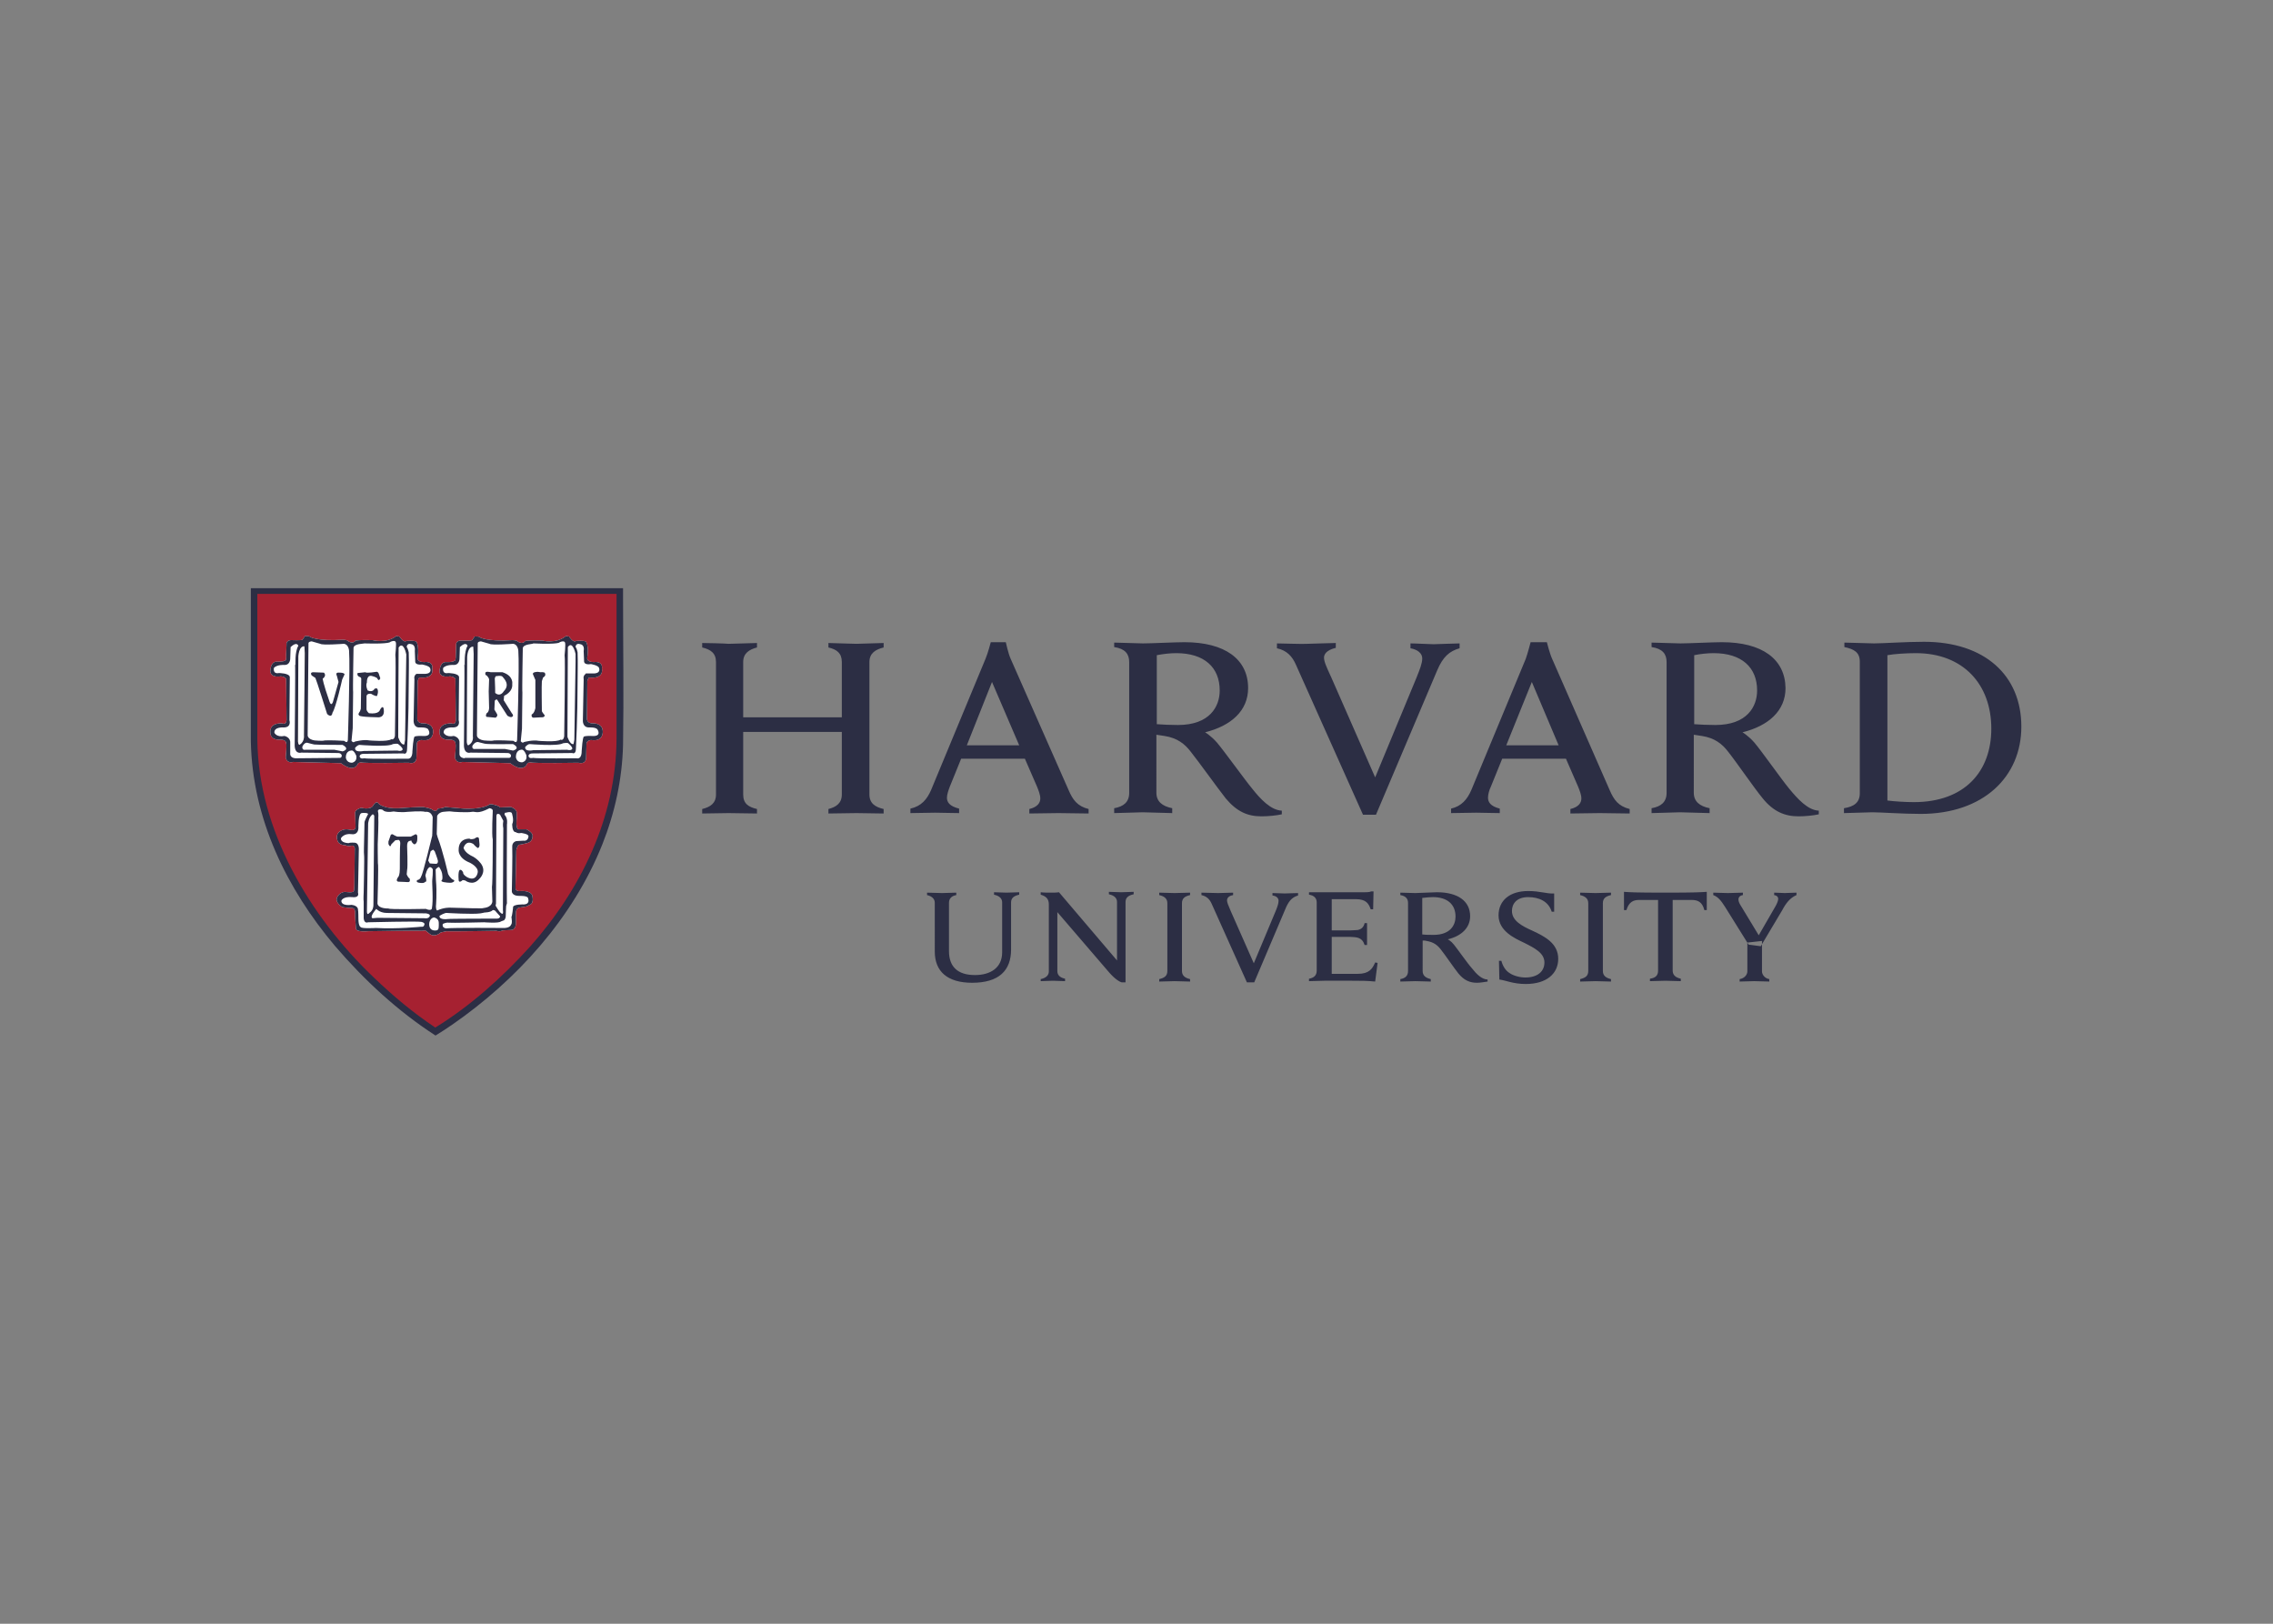 <?xml version="1.0" encoding="utf-8"?>
<!-- Generator: Adobe Illustrator 25.0.1, SVG Export Plug-In . SVG Version: 6.00 Build 0)  -->
<svg version="1.1" id="katman_1" xmlns="http://www.w3.org/2000/svg" xmlns:xlink="http://www.w3.org/1999/xlink" x="0px" y="0px"
	 viewBox="0 0 560 400" style="enable-background:new 0 0 560 400;" xml:space="preserve">
<rect x="0" y="0" width="560" height="400" fill="#808080" stroke="none"/>
<style type="text/css">
	.st0{fill-rule:evenodd;clip-rule:evenodd;fill:#2c2e44;}
	.st1{fill-rule:evenodd;clip-rule:evenodd;fill:#A62131;}
	.st2{fill-rule:evenodd;clip-rule:evenodd;fill:#FFFFFF;}
	.st3{fill-rule:evenodd;clip-rule:evenodd;fill:#231F20;stroke:#030404;stroke-width:6.054945e-02;}
</style>
<path class="st0" d="M474,158.1c-4.4,0-10.2,0.4-12.3,0.4c-1.2,0-5.9-0.2-7.3-0.2v1.1c2.4,0.5,3.8,1.3,3.8,3.6v32.4
	c0,2.3-1.4,3.3-3.9,3.7v1.2c1.4,0,5.7-0.2,7-0.2c2,0,7.5,0.4,11.9,0.4c15.4,0,24.8-9.1,24.8-21.5C498,166.4,489,158.1,474,158.1
	L474,158.1z M291.8,158.2c-2.3,0-8.1,0.3-10.2,0.3c-1.3,0-5.7-0.2-7.1-0.2v1.1c2.7,0.4,3.7,1.7,3.7,3.7v32.2c0,2.3-1.4,3.4-3.7,3.8
	v1.2c1.4,0,5.9-0.2,7-0.2c1.3,0,5.9,0.2,7.3,0.2v-1.2c-2.5-0.5-3.9-1.7-3.9-3.8V181c0.7,0.1,1.3,0.2,2,0.3c3.2,0.5,5,2,6.4,3.8
	c2.3,2.9,6.5,8.8,8.7,11.6c2.7,3.2,5.3,4.4,8.8,4.4c1.6,0,3.7-0.2,5-0.5v-0.9c-2.7-0.1-5.3-2.9-7.2-5.3c-2-2.4-7-9.4-8.8-11.5
	c-1.5-1.7-2.9-2.5-2.9-2.5c6.4-1.6,10.6-5.3,10.6-10.9C307.5,162.4,301.8,158.2,291.8,158.2L291.8,158.2z M424.2,158.2
	c-2.3,0-8.1,0.3-10.2,0.3c-1.3,0-5.7-0.2-7.1-0.2v1.1c2.7,0.4,3.7,1.7,3.7,3.7v32.2c0,2.3-1.4,3.4-3.7,3.8v1.2c1.4,0,5.9-0.2,7-0.2
	c1.3,0,5.9,0.2,7.3,0.2v-1.2c-2.5-0.5-3.9-1.7-3.9-3.8V181c0.7,0.1,1.3,0.2,2,0.3c3.2,0.5,5,2,6.4,3.8c2.3,2.9,6.3,8.8,8.6,11.6
	c2.6,3.2,5.4,4.4,8.8,4.4c1.6,0,3.7-0.2,5-0.5v-0.9c-2.7-0.1-5.2-2.9-7.2-5.3c-2-2.4-6.9-9.4-8.7-11.5c-1.5-1.7-2.9-2.5-2.9-2.5
	c6.4-1.6,10.6-5.3,10.6-10.9C439.8,162.4,434.2,158.2,424.2,158.2L424.2,158.2z M244.1,158.2c0,0-0.7,2.7-1.3,4.1l-13.4,32.3
	c-1,2.3-2.4,4-5.1,4.6v1.1l6.1-0.1c0.9,0,4.5,0.1,5.9,0.1v-1.1c-2.4-0.6-3-1.6-3-2.7c0-0.8,0.4-1.9,0.7-2.7l2.8-6.9h15.7l3,6.9
	c0.4,1,0.8,2,0.8,2.9c0,1-0.6,2.1-2.7,2.6l0,1.1c1.6,0,6.1-0.1,7.2-0.1c1.1,0,5.8,0.1,7.4,0.1v-1.1c-2.8-0.7-3.9-2.3-4.9-4.6
	L249,162.3c-0.6-1.3-1.2-4.1-1.2-4.1L244.1,158.2z M377.1,158.2c0,0-0.7,2.7-1.2,4.1l-13.4,32.3c-1,2.3-2.4,4-5,4.6l0,1.1l6.2-0.1
	c0.9,0,4.4,0.1,5.8,0.1v-1.1c-2.3-0.6-2.9-1.6-2.9-2.7c0-0.8,0.3-1.9,0.7-2.7l2.8-6.9h15.7l3,6.9c0.4,1,0.8,2,0.8,2.9
	c0,1-0.6,2.1-2.7,2.6l0,1.1c1.5,0,6.1-0.1,7.2-0.1c1.1,0,5.9,0.1,7.4,0.1v-1.1c-2.8-0.7-3.9-2.3-4.9-4.6l-14.2-32.4
	c-0.6-1.3-1.3-4.1-1.3-4.1L377.1,158.2z M173,158.4v1.1c2.1,0.5,3.4,1.4,3.4,3.6v32.6c0,2.2-1.4,3.1-3.4,3.6v1.1l6.5-0.1
	c1.3,0,6,0.1,7,0.1v-1.1c-2.1-0.5-3.4-1.3-3.4-3.6v-15.4h24.3v15.4c0,2.2-1.4,3.1-3.3,3.6v1.1c1,0,5.6-0.1,6.9-0.1l6.7,0.1v-1.1
	c-2.1-0.5-3.5-1.4-3.5-3.6v-32.6c0-2.2,1.5-3.1,3.5-3.6v-1.1l-6.7,0.2c-1.3,0-5.9-0.2-6.9-0.2v1.1c2.1,0.5,3.3,1.4,3.3,3.6v13.6
	h-24.3v-13.6c0-2.2,1.5-3.1,3.4-3.6v-1.1c-1,0-5.7,0.2-7,0.2C178.5,158.5,174,158.4,173,158.4z M314.6,158.5v1.2
	c2.4,0.5,3.8,2,4.7,4.1l16.5,36.9h3.2l15.1-35.6c1.4-3.3,3-4.7,5.5-5.4v-1.2c-1.5,0-5.4,0.2-6.4,0.2c-1,0-4.3-0.2-5.7-0.2v1.2
	c1.7,0.3,2.9,1.2,2.9,2.5c0,1.2-0.6,2.7-1.4,4.7l-10.2,24.6l-10.8-24.6c-1.2-2.6-1.8-3.9-1.8-4.9c0-1.4,1.6-2.1,2.9-2.4v-1.2
	c-1.5,0-6,0.2-7,0.2C321,158.7,316.1,158.5,314.6,158.5L314.6,158.5z M289.8,160.9c6.9,0,10.7,3.5,10.7,9.2c0,4-2.5,8.5-10.3,8.5
	c-1.9,0-3.9-0.1-5.2-0.2v-17C286.6,161.1,288.2,160.9,289.8,160.9L289.8,160.9z M422.2,160.9c6.9,0,10.7,3.5,10.7,9.2
	c0,4-2.5,8.5-10.3,8.5c-1.9,0-3.9-0.1-5.2-0.2v-17C418.9,161.1,420.6,160.9,422.2,160.9L422.2,160.9z M472,160.9
	c11.7,0,18.6,7.7,18.6,18.6c0,10.5-6.5,18.1-19.1,18.1c-2.2,0-5-0.2-6.5-0.4v-35.8C466.6,161.1,469.6,160.9,472,160.9L472,160.9z
	 M244.4,168l6.7,15.6h-12.9L244.4,168z M377.4,168l6.6,15.6h-12.9L377.4,168z"/>
<path class="st1" d="M107.3,145.5l-45.1,0L62,181.6c0,44.3,44.4,72.5,44.8,72.7l0.1,0.1c0.1,0,0.4-0.2,0.4-0.2
	c7.6-4.9,45.2-31.6,45.2-72.4v-36.3C152.5,145.5,107.3,145.5,107.3,145.5"/>
<path class="st0" d="M153.5,147c0,12.2,0.2,24.2,0,36.5c-0.2,8.4-2,16.7-5.1,24.5c-7.3,18.3-21.3,33.6-37.1,44.5
	c-1.3,0.9-2.7,1.8-4,2.6c-9.3-6-17.6-13.7-24.8-22.1c-11.8-14-20.3-31.2-20.7-50.3l0-0.2v-37.6h91.7L153.5,147z M63.4,182.1
	c0.2,22.3,12.8,43.6,28.8,58.8c4.7,4.5,9.6,8.6,15,12.2l0.1,0c8.6-5.3,16.4-12.3,23.2-19.8c12.5-14,21.3-31.8,21.4-51.3
	c0-11.7,0-23.4,0-35.2l0-0.5H63.4l0,34.4L63.4,182.1z"/>
<path class="st2" d="M129.9,188.1c0,0-0.8,2.5-4.2-0.1l-11.8-0.3c0,0-1.5,0.5-1.8-1.1c0,0,0.3-3.2,0.1-3.5c0,0,0.1-0.9-1.5-0.9
	c0,0-2.4,0.3-2.4-1.8c0,0-0.4-2.2,2.9-2.2c0,0,1.1,0.5,1.1-0.8c0,0-0.1-9.1-0.1-9.8c0,0,0.3-0.8-1.3-1c0,0-2.3,0.5-2.6-1
	c0,0-0.1-2.3,1.4-2.5c0,0,1.9,0.1,2.2-0.3c0,0,0.4,0.3,0.4-1.4l0.1-2.9c0,0,0.2-0.8,1.4-0.7c0,0,2.2,0.1,2.5-0.1
	c0,0,0.5-0.6,0.6-0.9c0,0,1.1-0.1,1.3,0.2c0,0,1.7,1.1,8.1,0.7c0,0,1,0,1.2,0.3c0,0,1.2,0.9,1.9-0.1c0,0,1.1-0.2,4.2-0.1
	c0,0,3.4,0.9,5.8-1.1l0.8,0.1c0,0,1,1.6,1.7,1.1c0,0,2.1-0.2,2.5,0.2c0,0,0.7,1,0.3,3.8c0,0-0.4,1.2,1.6,1.2c0,0,2.3-0.4,2,1.7
	c0,0,0.6,2.5-3.2,2.1c0,0-0.5,0.7-0.4,1.2c0,0-0.1,8-0.1,8.9c0,0-0.1,1.3,1.6,1.2c0,0,2.2-0.1,2.3,1.9c0,0,0.3,2.7-2.9,2.2
	c0,0-1,0.1-1.1,0.8l-0.1,3.5c0,0,0.1,1.8-1.9,1.3c-0.3,0-10.9,0.2-11.8-0.1C130.5,187.9,130,187.8,129.9,188.1"/>
<path class="st2" d="M107.3,199.8c0,0,0.5-0.2,0.6-0.6c0,0,1.5-0.1,1.7-0.4l4.6,0.4c0,0,4.6,0.3,6.5-1.1c0,0,0.7,0,1.2,0.2
	c0,0,1,0.2,1.3,0.6l2.7-0.1c0,0,1.5,0.5,1.4,1.5v1.3c0,0-0.3,2.5,0.4,2.7h2c0,0,1.7,0.8,1.5,1.7c0,0,0.1,1.4-1.4,1.7
	c0,0-1.5,0.4-2,0.4c0,0-0.5,0.6-0.6,1.4l-0.2,9.2c0,0-0.1,1,1.3,0.8c0,0,2.2-0.2,2.8,1c0,0,0.6,2-0.6,2.4l-0.8,0.4l-1.8,0.3
	c0,0-0.8,0.1-0.8,1.4v2.4c0,0,0.1,1.7-1.3,1.7l-2,0.1c0,0-0.5,0.4-1.5,0.1c0,0-11.9,0.2-12.3,0.1l-1.4,0.3c0,0-1.5,1.4-2.8,0.3
	l-1-0.8c0,0-0.7,0.1-1,0.1c-0.3-0.1-13.2,0.1-13.2,0.1s-2.7,0.3-2.9-0.6c0,0-0.3-3.6-0.2-4c0,0,0-1-0.6-1.1c0,0-2.7-0.1-2.8-0.4
	c0,0-1.5-1-1.1-2.1c0,0,0.5-1.4,2-1.5c0,0,2.2,0.4,2.2-0.3c0,0,0.1-0.4,0.1-1.1c0,0,0.1-8.3,0.1-8.9c0,0,0.2-1.1-0.7-1.1
	c0,0-1,0.3-1.6-0.1c0,0-1.7,0.1-2-1.3c0,0-0.3-0.8,0.1-1.5c0,0,0.8-1.5,3-1c0,0,1.3,0.4,1.4-0.6l-0.1-3.4c0,0-0.3-0.9,1.5-1.4
	c0,0,2.2,0.6,2.9-0.5c0,0,0.8-1.5,1.4-0.5c0,0,1.3,1.3,5,1.1c0,0,6.3-0.5,6.4-0.2c0,0,1.5,0.2,2,0.7L107.3,199.8z M88.2,188.1
	c0,0-0.8,2.5-4.2-0.1l-11.8-0.3c0,0-1.5,0.5-1.8-1.1c0,0,0.3-3.2,0.1-3.5c0,0,0.1-0.9-1.5-0.9c0,0-2.4,0.3-2.4-1.8
	c0,0-0.4-2.3,2.9-2.2c0,0,1,0.5,1.1-0.8c0,0-0.1-9.1-0.1-9.8c0,0,0.3-0.8-1.3-1c0,0-2.3,0.5-2.6-1.1c0,0-0.1-2.3,1.4-2.5
	c0,0,1.9,0.1,2.2-0.3c0,0,0.4,0.3,0.3-1.4l0.1-2.9c0,0,0.2-0.8,1.4-0.7c0,0,2.2,0.1,2.5-0.1c0,0,0.5-0.6,0.6-0.9
	c0,0,1.1-0.1,1.3,0.2c0,0,1.7,1.1,8.1,0.7c0,0,1,0,1.2,0.3c0,0,1.2,0.9,1.9-0.1c0,0,1.1-0.2,4.2-0.1c0,0,3.4,0.9,5.8-1l0.8,0.1
	c0,0,1,1.6,1.7,1.1c0,0,2.1-0.2,2.5,0.2c0,0,0.7,1.1,0.3,3.8c0,0-0.4,1.2,1.6,1.2c0,0,2.3-0.4,2,1.7c0,0,0.6,2.5-3.2,2.1
	c0,0-0.5,0.7-0.4,1.2c0,0-0.1,8-0.1,8.9c0,0-0.1,1.3,1.6,1.2c0,0,2.2-0.1,2.3,1.9c0,0,0.3,2.7-2.9,2.2c0,0-1,0.1-1.1,0.8l-0.1,3.5
	c0,0,0.1,1.8-1.9,1.3c-0.3,0-10.9,0.2-11.8-0.1C88.8,187.9,88.4,187.8,88.2,188.1"/>
<path class="st0" d="M129.9,188.1c0,0-0.8,2.5-4.2-0.1l-11.8-0.3c0,0-1.5,0.5-1.8-1.1c0,0,0.3-3.2,0.1-3.5c0,0,0.1-0.9-1.5-0.9
	c0,0-2.4,0.3-2.4-1.8c0,0-0.4-2.2,2.9-2.2c0,0,1.1,0.5,1.1-0.8c0,0-0.1-9.1-0.1-9.8c0,0,0.3-0.8-1.3-1c0,0-2.3,0.5-2.6-1
	c0,0-0.1-2.3,1.4-2.5c0,0,1.9,0.1,2.2-0.3c0,0,0.4,0.3,0.4-1.4l0.1-2.9c0,0,0.2-0.8,1.4-0.7c0,0,2.2,0.1,2.5-0.1
	c0,0,0.5-0.6,0.6-0.9c0,0,1.1-0.1,1.3,0.2c0,0,1.7,1.1,8.1,0.7c0,0,1,0,1.2,0.3c0,0,1.2,0.9,1.9-0.1c0,0,1.1-0.2,4.2-0.1
	c0,0,3.4,0.9,5.8-1.1l0.8,0.1c0,0,1,1.6,1.7,1.1c0,0,2.1-0.2,2.5,0.2c0,0,0.7,1,0.3,3.8c0,0-0.4,1.2,1.6,1.2c0,0,2.3-0.4,2,1.7
	c0,0,0.6,2.5-3.2,2.1c0,0-0.5,0.7-0.4,1.2c0,0-0.1,8-0.1,8.9c0,0-0.1,1.3,1.6,1.2c0,0,2.2-0.1,2.3,1.9c0,0,0.3,2.7-2.9,2.2
	c0,0-1,0.1-1.1,0.8l-0.1,3.5c0,0,0.1,1.8-1.9,1.3c-0.3,0-10.9,0.2-11.8-0.1C130.5,187.9,130,187.8,129.9,188.1"/>
<path class="st2" d="M128.4,184.7c0,0-1.3,0-1.3,1.8c0,0,0.1,1.3,1.5,1.3c0,0,1.3-0.2,1.1-1.6C129.8,186.2,129.1,184.4,128.4,184.7z
	 M144.3,166c0,0-0.7,0.4-0.5,1.3l-0.2,10.2c0,0-0.1,1.7,1.5,1.7c0,0,1.7-0.1,2.1,0.5c0,0,1.2,1.8-1.4,1.6c0,0-1.6-0.1-2,0.2
	c0,0-0.3,0.3-0.5,3.6c0,0,0.1,2-1.3,1.7c0,0-9.7,0.1-10.7-0.1c0,0-1,0.3-1.1-0.5c0,0,0-0.6,1-0.6l9.8-0.1c0,0,0.9,0.5,0.9-1.2
	c0,0,0.4-7.6,0.4-16c0-2.5,0.1-5.1,0-7.6c0,0-0.2-1.1-0.5-1.3c0,0,0-1.1,1.2-0.7c0,0,1.1,0.1,0.8,1.7l0.1,2.4c0,0-0.2,1.1,1.7,0.8
	c0,0,1.9,0.3,2,1c0,0,0.6,1.4-1.7,1.3H144.3z M114.5,186.8c-1.4-0.1-1.3-1.1-1.3-1.1V183c0.1-1.4-1.4-1.7-1.4-1.7
	c-2,0.4-2.5-0.8-2.5-0.8c-0.1-1.5,2.3-1.3,2.3-1.3c2,0,1.4-1.8,1.4-1.8l0.1-10.6c-0.1-1-2.7-1-2.7-1c-1.6,0.3-1.2-1.3-1.2-1.3
	c0.8-0.8,2.5-0.7,2.5-0.7c1.5,0.1,1.5-1.5,1.5-1.5l0.1-2.9c1.6-1.5,1.9-0.3,1.9-0.3c-0.9,1.4-0.7,4.8-0.7,4.8l-0.1-0.3
	c0.1,0.3-0.1,20.1-0.1,20.1c0.1,2.2,1.6,1.7,1.6,1.7l9.1,0.1c0.8,0,0.9,0.6,0.9,0.6c0,0.7-0.6,0.6-0.6,0.6H114.5z M116.4,183.7
	c0,0-0.3,1,0.8,0.8h7.2l2,0.4c0,0,2-0.5,0-1.6c0,0-6.4,0.1-7-0.1l-1.6-0.4C117.8,182.8,117.1,182.6,116.4,183.7L116.4,183.7z
	 M129.4,184c0,0,0.6-0.7,1.1-0.7c0,0,7,0.6,8.2-0.2c0,0,1.1-0.2,1.3,0c0,0,1,0.8,1,1.3c0,0-0.1,0.6-1.3,0.3c0,0-7.9,0.1-8.3,0.1
	C131.4,184.8,129.2,185.3,129.4,184z M115.4,183.6c-0.1,0-0.3,0-0.4-0.8l0.1-21c0,0,0.1-2.6,1.5-2.5c0,0,0.1,1.4,0.1,1.8
	c0,0.3-0.2,20.3-0.2,20.3S116.8,182.8,115.4,183.6L115.4,183.6L115.4,183.6z M141.8,163l-0.3,19.2c-0.1,0.7-0.2,1.1-0.2,1.1
	c-0.9,0.2-1.5-1.8-1.5-1.8l0.1-22.1c1.2-1.7,1.9,1.7,1.9,1.7v0L141.8,163z M128.8,159.7c0,0-0.2,10.6-0.1,10.9l-0.1,8.9l-0.3,3.1
	c0,0,0.4,0.6,0.8,0.2c0,0,2.2-0.6,3.6-0.3c0,0,4.5,0.4,5.4-0.3c0,0,0.7,0.4,0.9-0.8c0,0,0.3-19.6,0.1-20c0,0,0.3-2.8,0.1-3.1
	c0,0-0.1-0.6-1.3-0.1c0,0,0.1,0.6-6.5,0.3C131.4,158.7,128.9,158.6,128.8,159.7L128.8,159.7z M117.7,158.6l-0.2,22.5
	c0,0-0.1,1,1.7,1.3c0,0,2,0.2,2.5,0c0,0,1.3-0.1,4.8,0.1c0,0,0.8,0.8,0.9-0.2c0,0,0.6-18.2,0.3-22c0,0-0.1-1.6-1.3-1.7
	c0,0-5.3,0.4-5.8,0l-2.1-0.6C118.5,158,117.6,158,117.7,158.6L117.7,158.6z"/>
<path class="st0" d="M123.8,165.6c2.8,0.9,2.4,2.9,2.4,2.9c0.2,2-2,2.9-2,2.9l-0.1,1.1l2,3.2c0.3,0.3,0.3,0.6,0.3,0.6
	c-0.3,0.8-1.4,0-1.4,0l-2.5-3.9c-0.2-0.3-0.6,0.2-0.6,0.2l-0.1,2.2l0.6,1c0.4,0.6-0.3,1-0.3,1l-2.2-0.2c-0.4-0.2,0-0.9,0-0.9
	c0.6-0.3,0.6-1.3,0.6-1.3l-0.1-4.1l0.1-2.9c0-0.4-0.6-1-0.6-1c-0.5-0.1-0.3-0.7-0.3-0.7c0.1-0.4,1.3-0.1,1.3-0.1H123.8z
	 M131.3,166.1c-0.2-0.6,1.2-0.6,1.2-0.6l0.7,0.1c0.5-0.1,1,0.1,1,0.1c0.5,0.8-0.4,1.2-0.4,1.2l-0.3,0.9c-0.1,0.8,0,7.4,0,7.4
	c0.1,0.3,0.7,1,0.7,1c0,0.6-0.8,0.5-0.8,0.5l-2,0.1c-0.6-0.1-0.4-0.8-0.4-0.8c0.7-0.3,0.9-1.6,0.9-1.6v-6.9L131.3,166.1z
	 M121.9,167.1c0.1,1.5,0.1,3.6,0.1,3.6c1.3,1.1,2.1-0.4,2.1-0.4c1.7-1.7,0-3.2-0.3-3.6c-0.3-0.4-1.7-0.1-1.7-0.1L121.9,167.1z
	 M107.3,199.8c0,0,0.5-0.2,0.6-0.6c0,0,1.5-0.1,1.7-0.4l4.6,0.4c0,0,4.6,0.3,6.5-1.1c0,0,0.7,0,1.2,0.2c0,0,1,0.2,1.3,0.6l2.7-0.1
	c0,0,1.5,0.5,1.4,1.5v1.3c0,0-0.3,2.5,0.4,2.7h2c0,0,1.7,0.8,1.5,1.7c0,0,0.1,1.4-1.4,1.7c0,0-1.5,0.4-2,0.4c0,0-0.5,0.6-0.6,1.4
	l-0.2,9.2c0,0-0.1,1,1.3,0.8c0,0,2.2-0.2,2.8,1c0,0,0.6,2-0.6,2.4l-0.8,0.4l-1.8,0.3c0,0-0.8,0.1-0.8,1.4v2.4c0,0,0.1,1.7-1.3,1.7
	l-2,0.1c0,0-0.5,0.4-1.5,0.1c0,0-11.9,0.2-12.3,0.1l-1.4,0.3c0,0-1.5,1.4-2.8,0.3l-1-0.8c0,0-0.7,0.1-1,0.1
	c-0.3-0.1-13.2,0.1-13.2,0.1s-2.7,0.3-2.9-0.6c0,0-0.3-3.6-0.2-4c0,0,0-1-0.6-1.1c0,0-2.7-0.1-2.8-0.4c0,0-1.5-1-1.1-2.1
	c0,0,0.5-1.4,2-1.5c0,0,2.2,0.4,2.2-0.3c0,0,0.1-0.4,0.1-1.1c0,0,0.1-8.3,0.1-8.9c0,0,0.2-1.1-0.7-1.1c0,0-1,0.3-1.6-0.1
	c0,0-1.7,0.1-2-1.3c0,0-0.3-0.8,0.1-1.5c0,0,0.8-1.5,3-1c0,0,1.3,0.4,1.4-0.6l-0.1-3.4c0,0-0.3-0.9,1.5-1.4c0,0,2.2,0.6,2.9-0.5
	c0,0,0.8-1.5,1.4-0.5c0,0,1.3,1.3,5,1.1c0,0,6.3-0.5,6.4-0.2c0,0,1.5,0.2,2,0.7L107.3,199.8z"/>
<path class="st2" d="M106.9,226c0,0,1.2,0.2,1.2,1.3c0,1.1,0.1,1.8-0.6,1.9c-0.7,0.1-1.5-0.1-1.7-1
	C105.6,227.4,105.9,226.2,106.9,226z M90.6,200.7c0,0-0.8,1.5-0.8,1.9l-0.1,4.7c0,0-0.1,3,0,3.4c0.1,0.3-0.1,9.2-0.1,9.2
	s-0.1,1.7,0,2.2v3.8c0,0-0.1,1.7,1.1,1.3c0,0,12.3-0.3,13.1-0.1c0,0,1.1,0.2,0.7,0.8c0,0,0,0.5-0.8,0.4c0,0-5.8,0.6-11.1,0.3
	c0,0-3.5,0.2-3.7-0.2c0,0-0.6-0.1-0.6-2.1c0,0,0-1.9-0.1-2.2c0,0,0.1-1-1.6-1.2c0,0-2.5,0.4-2.5-1c0,0,0.3-1.1,2.7-0.9
	c0,0,1.8,0.3,1.4-1.1l0.2-10.4c0,0,0.2-1.8-1-1.9c0,0-1.1-0.1-1.5,0.1c0,0-2,0-1.9-1.2c0,0,0.7-1.3,2.7-1c0,0,1.5,0.3,1.6-1.5
	c0,0-0.1-3.6,0.8-3.7C89.3,200.2,91.1,200.2,90.6,200.7L90.6,200.7z M124.7,200.2c0.2-0.1,1.2-0.3,1.4,0.1c0,0,0.6,1.7,0.1,2.7
	c0,0-0.1,2,0.9,2c0,0,0.4,0.4,1.3,0.2c0,0,1.8,0.2,1.8,0.8c0,0,0,1.3-1.3,1.1l-1.7,0.1c0,0-1.1,0.2-1,1.5c0.1,1.3-0.1,10.9-0.1,10.9
	s0,1.1,1.8,1.1c0,0,2.2-0.1,2.2,0.6c0,0,0.6,1.4-1,1.5c0,0-2.9-0.1-2.7,0.8c0,0-0.2,2-0.4,2.3c0,0,0.3,1.6-0.1,1.9
	c0,0-0.2,0.9-2.1,0.8c0,0-12.1-0.1-13.9,0.1c0,0-1.1-0.1-0.8-1.1c0,0,0.8-0.4,1.4-0.3c0.6,0.1,8.8-0.1,8.8-0.1s3.6,0.3,4.1-0.2
	l0.8-0.3c0,0,0.4-0.4,0.4-1c0-0.6,0.1-2.5,0.1-2.5l0.2-0.7c0,0-0.1-0.7,0-19.4c0,0,0.3-1.5-0.6-2.4c0,0,0-0.6,0.3-0.5L124.7,200.2
	L124.7,200.2L124.7,200.2z M119.2,224.8c0.1,0,1.7,0,2.2-0.6c0,0,0.5-0.1,0.8,0.4l1,1.1c0,0,0.1,0.7-1.1,0.6l0,0
	c-0.2,0-11.4,0-11.8,0.1c0,0-2.2,0.3-2-0.8c0,0,1.3-0.8,1.8-0.7c0,0,6.4,0.4,8.3,0.1c0.9-0.2,1.1-0.2,1.1-0.2L119.2,224.8z
	 M92.7,223.9c0,0,0.2,0.2,0.5,0.4l0,0c0.4,0.3,1.2,0.6,2.1,0.6l9.5,0.1l0.1,0c0,0,1.1,0.1,1,0.6c0,0-0.1,0.8-1.4,0.6l-11.5-0.1
	l-1.2,0.1l0,0h0c0,0-0.8-0.1,0.5-1.8L92.7,223.9L92.7,223.9z M92,222.9c0,0.5-0.1,1.4-1,2c0,0-0.6,0.8-0.6-0.4l0.3-21.6
	c0,0,0.1-1.6,1.1-2.3c0,0,0.5,0,0.4,0.8L92,222.6L92,222.9z M123.4,224.9c-0.4-0.2-1.3-1.8-1.3-1.8l0.1-0.5l0.1-21.5
	c0-1.1,0.9-0.4,0.9-0.4l0.8,1.5c-0.2,1.1,0,1.8,0,1.8l-0.1,20.2C124.1,225.6,123.5,225,123.4,224.9L123.4,224.9z M106.6,213.4
	c0,0,0.1,1.7-0.1,3.3c-0.1,0.9,0.3,5-0.1,7.1c0,0-0.1,0.7-1.5,0.1c0,0-9,0.2-9.2-0.1c0,0-2.5,0.1-2.7-1.2c0,0,0.3-9.6,0.1-10
	c0,0-0.1-5.3,0-5.7c0,0,0.2-4.8,0.1-5.4c0,0,0.1-1.1-0.1-1.7c0,0,0-0.7,1.2-0.3c0,0,0.4,0.8,2.7,0.4c0,0,1.7,0.3,3.3,0.1
	c0,0,3.6-0.3,4.5,0c0,0,1.4-0.3,1.8,1.3l-0.1,4.3l0.4,1.4l0.5-0.3l0.2-1.1l0.1-4.6c0,0,0.3-0.8,1.4-1c0,0,1.8-0.2,2-0.1
	c0.3,0.1,4.1,0.3,5.1,0.1c1-0.2,1.3,0.7,4.4-0.9c0,0,0.8,0.1,0.8,0.6c0,0-0.3,6,0,7.1c0,0,0,10.9-0.2,11.7l0.1,3.5
	c0,0,0.1,1.5-2.3,1.7c0,0,1.5,0.2-8.1-0.1c0,0-1.5-0.1-3.2,0.7c0,0-0.3-0.1-0.3-1c0,0,0.3-3.3,0-6.5l-0.1-3.6L106.6,213.4z"/>
<path class="st0" d="M100.3,208.4c0,0,0.2,5.2,0,5.9l-0.1,1.1c0,0,0.3,0.8,0.7,1c0,0,0.4,1-0.5,0.9c0,0-1.7-0.1-2.2-0.1
	c0,0-1,0,0-1.3c0,0,0.3-0.5,0.3-1.8c0,0,0-5.9,0.1-6.2c0,0,0.1-0.8-0.4-1l-0.8,0.1l-1,1c0,0-0.2,1.1-0.7-0.1v-0.6l0.6-1.7l0.4-0.1
	c0,0,0.6,0.4,1.2,0.6h3.3l1.2-0.6c0,0,0.5,0.1,0.4,0.7c0,0,0.2,1.6-0.7,1.8c0,0-0.6-0.2-0.8-1C101.2,207.3,100.3,206.8,100.3,208.4
	L100.3,208.4z M115.7,206.6c0,0-2.7-0.2-2.7,2.7c0,0-0.3,2,2.7,3.2c0,0,2.2,1,2,2.4c0,0-0.3,2.4-2.6,1.2c0,0-1.1-0.6-1-1.2
	c0,0-0.4-0.8-0.8-0.6c0,0-0.5,0.1-0.3,2.5c0,0,0,0.9,1,0l0.6,0.1c0,0,1.9,1.5,3.5-0.4c0,0,1.8-1.6,0.5-3.6c0,0-0.9-1.4-2.5-2.1
	c0,0-1.5-0.7-1.9-1.9c0,0,0.5-2.1,2.4-1c0,0,0.7,0.8,1.1,1c0,0,0.6,0,0.4-1.3l-0.1-1c0,0-0.1-0.8-1.1,0
	C116.9,206.6,116,206.9,115.7,206.6L115.7,206.6z M107.2,205.1c0.5,0.4,0.6,1.1,0.6,1.1c1.4,3.7,2.6,9.1,2.6,9.1
	c0.3,0.7,1,1.3,1,1.3c1.2,0.4,0,0.8,0,0.8c-0.5,0.2-2.1-0.1-2.1-0.1c-0.8-0.2-0.5-0.4-0.5-0.4c0.4-0.3,0.1-1.8,0.1-1.8
	c-0.1-0.6-0.7-1.5-0.7-1.5c-0.3-0.1-0.8,0.5-0.8,0.5s-0.8,0.3-0.8,0c-0.1-0.3-0.6-0.5-0.6-0.5c-0.8,0-1.2,2.1-1.2,2.1
	c0.5,1.8,0,1.5,0,1.5c-0.4,0.6-1.8,0.2-1.8,0.2c-0.6-0.2-0.2-0.6-0.2-0.6c0.8-0.1,1-1,1-1c0.4-0.5,2.6-9.6,2.6-9.6
	C106.6,205.6,106.7,204.7,107.2,205.1L107.2,205.1z M106.1,209.7c-0.1,0.4-0.6,2.3-0.6,2.3l0.4,0.7c0,0,1.1,0.1,1.5,0.1
	c0.4,0,0.5-0.3,0.5-0.7c0-0.3-0.8-2.4-0.8-2.4l-0.4-0.4L106.1,209.7z M88.2,188.1c0,0-0.8,2.5-4.2-0.1l-11.8-0.3
	c0,0-1.5,0.5-1.8-1.1c0,0,0.3-3.2,0.1-3.5c0,0,0.1-0.9-1.5-0.9c0,0-2.4,0.3-2.4-1.8c0,0-0.4-2.3,2.9-2.2c0,0,1,0.5,1.1-0.8
	c0,0-0.1-9.1-0.1-9.8c0,0,0.3-0.8-1.3-1c0,0-2.3,0.5-2.6-1.1c0,0-0.1-2.3,1.4-2.5c0,0,1.9,0.1,2.2-0.3c0,0,0.4,0.3,0.3-1.4l0.1-2.9
	c0,0,0.2-0.8,1.4-0.7c0,0,2.2,0.1,2.5-0.1c0,0,0.5-0.6,0.6-0.9c0,0,1.1-0.1,1.3,0.2c0,0,1.7,1.1,8.1,0.7c0,0,1,0,1.2,0.3
	c0,0,1.2,0.9,1.9-0.1c0,0,1.1-0.2,4.2-0.1c0,0,3.4,0.9,5.8-1l0.8,0.1c0,0,1,1.6,1.7,1.1c0,0,2.1-0.2,2.5,0.2c0,0,0.7,1.1,0.3,3.8
	c0,0-0.4,1.2,1.6,1.2c0,0,2.3-0.4,2,1.7c0,0,0.6,2.5-3.2,2.1c0,0-0.5,0.7-0.4,1.2c0,0-0.1,8-0.1,8.9c0,0-0.1,1.3,1.6,1.2
	c0,0,2.2-0.1,2.3,1.9c0,0,0.3,2.7-2.9,2.2c0,0-1,0.1-1.1,0.8l-0.1,3.5c0,0,0.1,1.8-1.9,1.3c-0.3,0-10.9,0.2-11.8-0.1
	C88.8,187.9,88.4,187.8,88.2,188.1"/>
<path class="st3" d="M75,159.2c0,0,0.1,1.4,0.1,1.7c0,0.3-0.2,20.3-0.2,20.3s0.2,1.5-1.1,2.3c0,0-0.3,0.1-0.4-0.8l0.1-21
	C73.5,161.7,73.6,159.1,75,159.2L75,159.2z M98.2,159.5l-0.1,22.1c0,0,0.6,2,1.5,1.8c0,0,0.1-0.4,0.2-1.1l0.3-21.1
	C100.1,161.1,99.4,157.8,98.2,159.5z"/>
<path class="st2" d="M86.5,184.9c0,0-1.3,0-1.3,1.7c0,0,0.1,1.3,1.5,1.3c0,0,1.3-0.2,1.1-1.6C87.9,186.4,87.2,184.6,86.5,184.9
	L86.5,184.9z M102.6,166c0,0-0.7,0.4-0.5,1.3l-0.2,10.2c0,0-0.1,1.8,1.5,1.7c0,0,1.8-0.1,2.1,0.5c0,0,1.2,1.8-1.4,1.6
	c0,0-1.6-0.1-2,0.2c0,0-0.3,0.4-0.5,3.6c0,0,0.1,2-1.3,1.8c0,0-9.7,0.1-10.6-0.1c0,0-1,0.3-1.1-0.5c0,0,0-0.6,1-0.6l9.8-0.1
	c0,0,0.9,0.5,0.9-1.2c0,0,0.4-7.6,0.4-16.1c0-2.5,0.1-5.1,0-7.6c0,0-0.2-1-0.5-1.3c0,0,0-1.1,1.2-0.7c0,0,1,0.1,0.8,1.7l0.1,2.5
	c0,0-0.2,1,1.7,0.8c0,0,1.9,0.3,2,1c0,0,0.6,1.4-1.7,1.3L102.6,166z M72.8,186.8c-1.4-0.1-1.3-1.1-1.3-1.1V183
	c0.1-1.4-1.4-1.7-1.4-1.7c-2,0.4-2.5-0.8-2.5-0.8c-0.1-1.5,2.3-1.3,2.3-1.3c2,0,1.4-1.8,1.4-1.8l0.1-10.6c-0.1-1-2.7-1-2.7-1
	c-1.6,0.3-1.2-1.3-1.2-1.3c0.8-0.8,2.5-0.7,2.5-0.7c1.5,0.1,1.5-1.5,1.5-1.5l0.1-2.9c1.6-1.5,1.9-0.3,1.9-0.3
	c-0.9,1.4-0.7,4.8-0.7,4.8l-0.1-0.3c0.1,0.4-0.1,20.1-0.1,20.1c0.1,2.2,1.6,1.7,1.6,1.7l9.1,0.1c0.8,0,0.9,0.6,0.9,0.6
	c0,0.7-0.6,0.6-0.6,0.6L72.8,186.8z M75.3,184.7c-1,0.2-0.8-0.8-0.8-0.8c0.6-1.2,1.3-0.9,1.3-0.9c0.3,0.1,1.6,0.4,1.6,0.4
	c0.6,0.1,7,0.1,7,0.1c2,1.1,0,1.6,0,1.6l-2-0.4L75.3,184.7z M87.5,184.2c0,0,0.6-0.7,1.1-0.7c0,0,7,0.6,8.2-0.2c0,0,1.1-0.2,1.3,0
	c0,0,1.1,0.8,1.1,1.3c0,0-0.1,0.6-1.3,0.3c0,0-7.9,0.1-8.3,0.1C89.5,185,87.3,185.5,87.5,184.2z M75,159.2c0,0,0.1,1.4,0.1,1.7
	s-0.2,20.3-0.2,20.3s0.2,1.5-1.1,2.3c0,0-0.3,0.1-0.4-0.8l0.1-21C73.5,161.7,73.6,159.1,75,159.2L75,159.2z M98.2,159.5l-0.1,22.1
	c0,0,0.6,2,1.5,1.8c0,0,0.1-0.4,0.2-1.1l0.3-21.1C100.1,161.1,99.4,157.8,98.2,159.5z M87.1,159.6c0,0-0.2,10.6-0.1,10.9l-0.1,8.9
	l-0.3,3.1c0,0,0.4,0.6,0.8,0.2c0,0,2.2-0.6,3.6-0.3c0,0,4.5,0.4,5.4-0.3c0,0,0.7,0.3,0.9-0.8c0,0,0.3-19.6,0.1-20
	c0,0,0.3-2.8,0.1-3.1c0,0-0.1-0.6-1.3-0.1c0,0,0.1,0.6-6.5,0.4C89.8,158.6,87.2,158.5,87.1,159.6z M76,158.6l-0.2,22.5
	c0,0-0.1,1,1.7,1.3c0,0,2,0.2,2.5,0c0,0,1.3-0.1,4.8,0.1c0,0,0.8,0.8,0.9-0.2c0,0,0.6-18.2,0.3-22c0,0-0.1-1.6-1.3-1.7
	c0,0-5.3,0.4-5.8,0l-2.1-0.6C76.8,158,75.9,158,76,158.6z"/>
<g>
	<path class="st0" d="M89,167.2l-0.1,7.4l-0.2,0.6c0,0-0.7,0.9-0.2,1c0,0-0.6,0.4,4.5,0.5c0,0,2,0.3,1.5-2.2c0,0-0.2-0.9-0.9,0.4
		c0,0-0.2,1.1-2.7,0.8c0,0-0.6-0.5-0.6-1v-3.1c0,0-0.1-0.8,1.1-0.7c0,0,1.3,0.8,1.5,0.5c0,0,0.5-1.1,0-1.8c0,0-0.6-0.1-0.7,0.2
		c0,0-0.4,0.8-1.6,0.3c0,0-0.6-1.1-0.2-2c0,0-0.1-1.8,1.1-1.6c0,0,1.4,0.3,1.5,0.7c0,0,0.3,0.8,0.7-0.1l-0.4-1.2
		c0,0-0.2-0.5-0.6-0.4c0,0-2.4,0.4-2.7,0.1l-1.9,0.2c0,0-0.3,0.7,0.6,1C88.8,166.8,89,167,89,167.2L89,167.2z M84.9,166.1l-0.6,1.3
		c0,0-1.5,6.8-2.4,8.2c0,0-0.1,1.4-1.3,0.3c0,0-2.7-8.6-2.9-8.9l-0.9-0.6c0,0-0.6-0.8,0.4-0.8l2.6,0.1c0,0,0.8,0.7-0.3,1.5
		c0,0,0.1,1.1,1.6,5.4c0,0,0.4,1.6,0.9,0.4l1.4-5l-0.4-1.5c0,0-0.4-0.7,0.2-0.8C83.3,165.7,84.7,165.6,84.9,166.1z"/>
	<path class="st0" d="M230.3,222.4c0-0.9-0.6-1.6-1.9-1.9v-0.6l3.7,0.1c0.6,0,2.8-0.1,3.5-0.1v0.6c-1.2,0.2-1.8,0.9-1.8,1.9v11.9
		c0,3.8,2.1,5.9,6.4,5.9c3.7,0,6.7-1.7,6.7-5.6v-12.3c0-0.9-0.6-1.6-2-1.9v-0.6c0.5,0,2.4,0.1,3.1,0.1l3.1-0.1v0.6
		c-1.4,0.3-2,0.9-2,1.9v11.6c0,5.2-3,8.2-9.6,8.2c-6.1,0-9.2-2.8-9.2-7.7L230.3,222.4z M256.4,241.2c1.4-0.3,2-1,2-1.9v-16.5
		c0-1.4-0.7-2-2-2.4v-0.6c0.7,0.1,1.9,0.1,2.5,0.1c0.6,0,1.4,0,2-0.1l14.3,16.8v-14.4c0-0.9-0.6-1.6-2-1.9v-0.6c0.5,0,2.4,0.1,3,0.1
		l3.1-0.1v0.6c-1.4,0.3-2,0.9-2,1.9v19.8h-0.9c-0.5-0.1-1.6-0.7-3.1-2.4l-12.8-14.9v14.5c0,0.9,0.5,1.6,1.9,1.9v0.6
		c-0.5,0-2.4-0.1-3-0.1l-3,0.1V241.2z M369.3,236.7h0.6c0.3,1.2,1,2.4,2,3c1,0.7,2.6,1.1,3.9,1.1c2.9,0,4.7-1.4,4.7-3.7
		c0-2.3-2.3-3.5-5.1-4.9c-2.1-1-6.2-2.8-6.2-6.7c0-3.7,2.8-6,7.3-6c3,0,4.4,0.7,6.4,0.6l0,4.5h-0.6c-0.8-2.6-3.2-3.6-5.8-3.6
		c-2.9,0-4,1.7-4,3.4c0,2.4,2.4,3.7,5.1,4.9c3,1.4,6.3,3.1,6.3,6.9c0,3.6-2.8,6.2-8,6.2c-3.1,0-4.9-0.9-6.5-1.1L369.3,236.7z
		 M430.8,232.7l-5.8-9.3c-1-1.6-1.8-2.5-2.9-2.9v-0.6c0.8,0,3,0.1,3.6,0.1c0.6,0,2.9-0.1,3.7-0.1v0.6c-0.7,0.1-1.1,0.5-1.1,1.1
		c0,0.5,0.3,1.1,0.7,1.7c0.3,0.5,4.3,7.1,4.3,7.1l4.1-7.1c0.4-0.7,0.7-1.4,0.7-1.9c0-0.4-0.3-0.8-1-0.9v-0.6c0.7,0,2.2,0.1,2.6,0.1
		c0.5,0,2.2-0.1,2.9-0.1v0.6c-1.6,0.7-2.6,2-3.5,3.7l-5.3,8.9 M434.1,231.8v7.5c0,0.7,0.6,1.7,1.8,1.9v0.6l-3.7-0.1
		c-0.6,0-2.8,0.1-3.6,0.1v-0.6c1.3-0.2,1.9-1.2,1.9-1.9v-7.1"/>
	<path class="st0" d="M322.5,219.8h13.7c0.4,0,1.2,0,1.6-0.2h0.6l-0.1,4.4h-0.6c-0.5-1.4-1.1-2.5-3.7-2.5h-5.9v7.7h4.6
		c0.7,0,1.5-0.1,1.8-0.1c1-0.2,1.5-0.8,1.7-1.7h0.6c0,0.7,0,2.2,0,2.6c0,0.5,0,2.1,0,2.8h-0.6c-0.3-0.9-0.7-1.5-1.7-1.8
		c-0.3-0.1-1.2-0.2-1.8-0.2h-4.6v9.1h6.4c2.8,0,3.6-1.2,4.3-2.8l0.6,0.1l-0.6,4.6c-2.1-0.2-3.4-0.2-5.7-0.2h-6.8l-3.8,0.1v-0.6
		c1.2-0.2,1.9-0.8,1.9-2v-16.8c0-1-0.6-1.7-1.9-1.9L322.5,219.8z M287.6,222.5c0-1.1-0.7-1.7-2-2v-0.6l3.8,0.1c0.6,0,3-0.1,3.8-0.1
		v0.6c-1.3,0.3-2,0.8-2,2v16.7c0,1.1,0.7,1.7,2,2v0.6l-3.8-0.1c-0.6,0-3.1,0.1-3.8,0.1v-0.6c1.3-0.3,2-0.8,2-2V222.5z M391.3,222.5
		c0-1.1-0.7-1.7-2-2v-0.6l3.8,0.1c0.6,0,3-0.1,3.8-0.1v0.6c-1.3,0.3-2,0.8-2,2v16.7c0,1.1,0.7,1.7,2,2v0.6l-3.8-0.1
		c-0.6,0-3.1,0.1-3.8,0.1v-0.6c1.3-0.3,2-0.8,2-2V222.5z M410.3,219.9c-7.5,0-8.7-0.1-10.2-0.2l0,4.5h0.6c0.6-2,1.7-2.5,3.1-2.5h4.7
		v17.4c0,1.2-0.6,1.8-2,2v0.6c0.7,0,3.2-0.1,3.8-0.1l3.8,0.1v-0.6c-1.3-0.3-2-0.9-2-2v-17.4h4.7c1.5,0,2.6,0.5,3.1,2.5h0.6l0-4.5
		C418.9,219.8,417.7,219.9,410.3,219.9"/>
	<path class="st0" d="M350.5,239.2c0,1.1,0.7,1.7,2,2v0.6l-3.8-0.1c-0.6,0-2.9,0.1-3.7,0.1v-0.6c1.2-0.2,1.9-0.8,1.9-2v-16.8
		c0-1-0.6-1.7-1.9-1.9v-0.6l3.7,0.1c1.1,0,4.1-0.2,5.3-0.2c5.2,0,8.2,2.2,8.2,5.9c0,2.9-2.2,4.9-5.5,5.7c0,0,0.8,0.4,1.5,1.3
		c0.9,1.1,3.4,4.7,4.5,5.9c1,1.3,2.4,2.7,3.8,2.7v0.5c-0.7,0.1-1.8,0.3-2.6,0.3c-1.8,0-3.2-0.6-4.6-2.3c-1.2-1.5-3.2-4.5-4.4-6
		c-0.8-1-1.7-1.7-3.4-2c-0.3-0.1-0.6-0.1-1-0.1L350.5,239.2z M350.5,230.2c0.7,0.1,1.7,0.1,2.7,0.1c4.1,0,5.4-2.4,5.4-4.5
		c0-3-2-4.8-5.6-4.8c-0.7,0-1.8,0.1-2.6,0.2V230.2z M298.5,222.6c-0.5-1.1-1.2-1.8-2.5-2.1v-0.6c0.8,0,3.5,0.1,4.1,0.1
		c0.5,0,2.9-0.1,3.7-0.1v0.6c-0.7,0.1-1.5,0.5-1.5,1.3c0,0.5,0.3,1.2,0.9,2.6l5.7,12.9l5.4-12.9c0.4-1,0.7-1.8,0.7-2.5
		c0-0.7-0.6-1.2-1.5-1.3v-0.6c0.7,0,2.5,0.1,3,0.1c0.5,0,2.5-0.1,3.3-0.1v0.6c-1.3,0.4-2.1,1.1-2.9,2.8l-7.9,18.6h-1.8L298.5,222.6z
		"/>
</g>
</svg>

